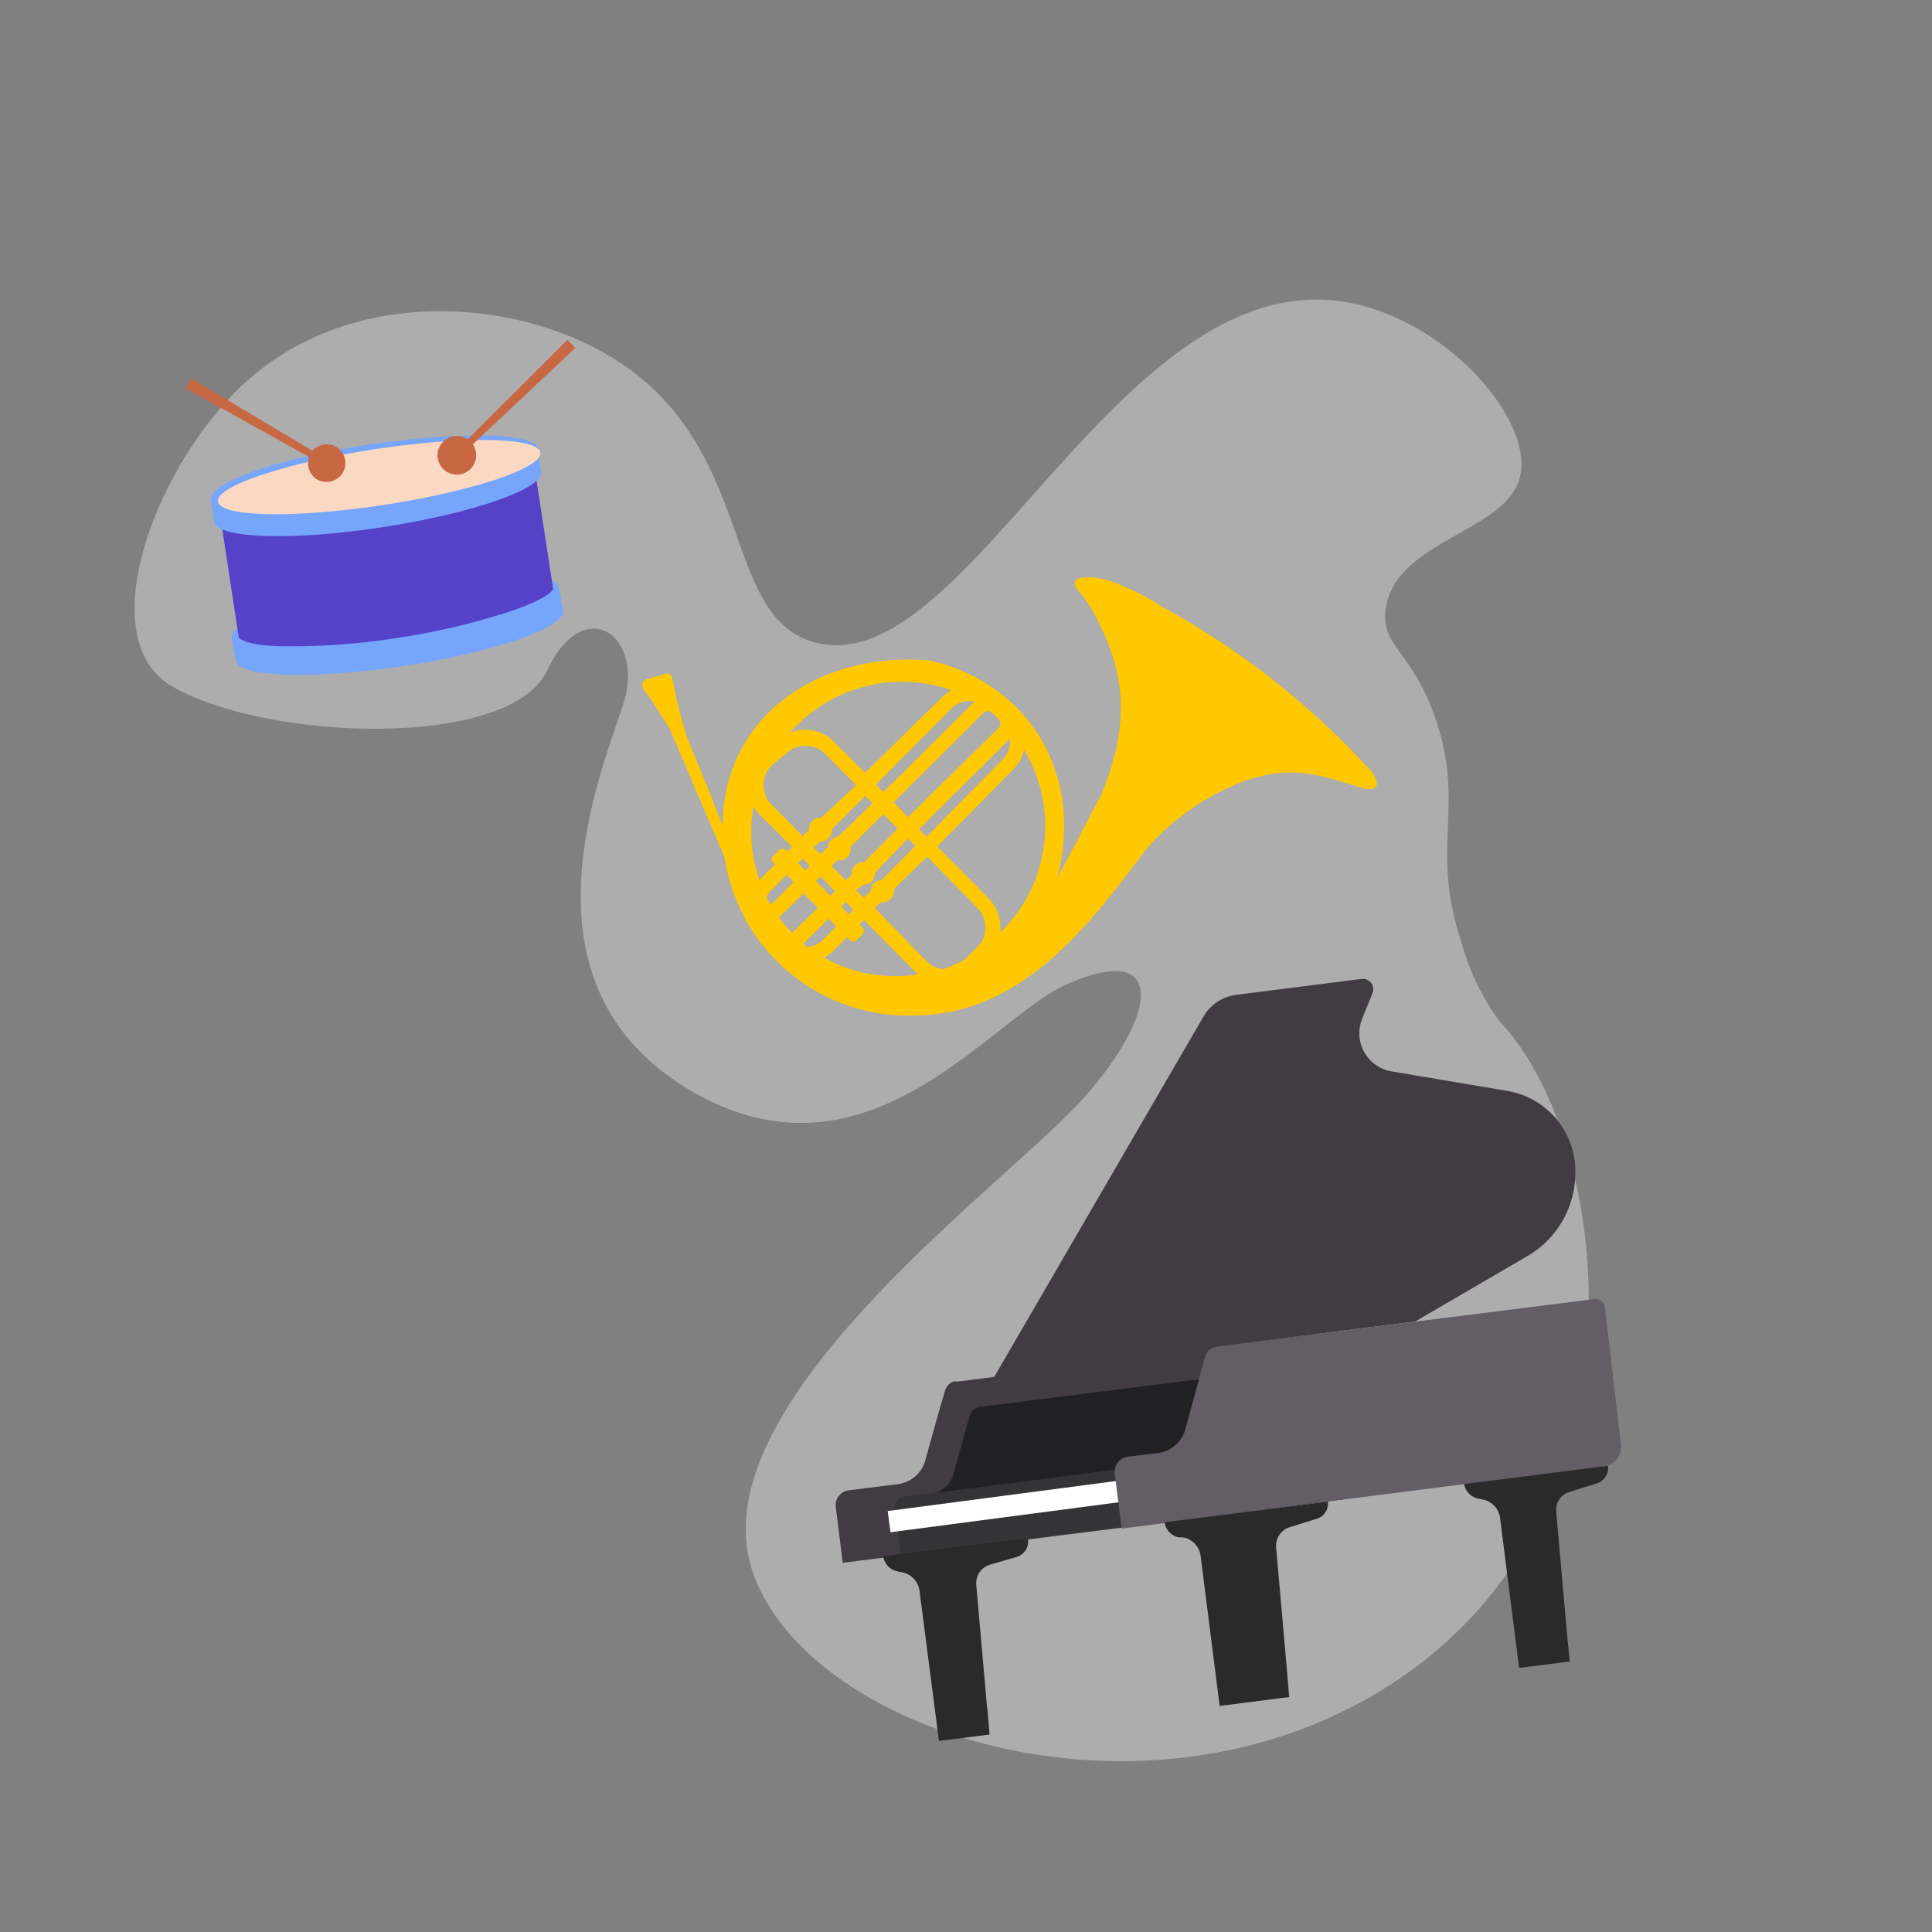 <svg id="Layer_1" data-name="Layer 1" xmlns="http://www.w3.org/2000/svg" viewBox="0 0 100 100"><rect x="0" y="0" width="100" height="100" fill="#808080" stroke="none"/><defs><style>.cls-1{fill:#dbdbdb;opacity:0.5;}.cls-2{fill:#2a2a2b;}.cls-3{fill:#403c42;}.cls-4{fill:#474249;}.cls-5{fill:#3b383d;}.cls-6{fill:#212023;}.cls-7{fill:#343336;}.cls-8{fill:#fff;}.cls-9{fill:#635d66;}.cls-10{fill:#202021;}.cls-11{fill:#ffc800;fill-rule:evenodd;}.cls-12{fill:#89cec5;}.cls-13{fill:#75a6fc;}.cls-14{fill:#c2e5e0;}.cls-15{fill:#5641c9;}.cls-16{fill:#fad8c2;}.cls-17{fill:#c76843;}</style></defs><title>CH2-6</title><path class="cls-1" d="M8.93,35.54c5,2.85,17.48,3.23,19.38-.82s5-1.83,4,1.54-6,14.41,3.21,20.05S51.17,52.8,55.11,51c5.15-2.36,5,1.31,1,5.81S35.86,72.81,39,81.48,60.72,95.6,73.22,86.33s10-27.58,4.43-33.42a12.56,12.56,0,0,1-2-4.12c-1.67-5,.24-7.06-1.37-11.65-1.22-3.49-2.81-3.68-2.56-5.6.49-3.68,6.55-4,7-7.09s-4.28-8.26-9.53-8.88C57.7,14.21,49.91,35.43,42.14,33.24c-4.87-1.37-2.94-10-10.31-14.64-5.12-3.22-13.48-3.75-18.91,1C8.24,23.66,4.54,33,8.93,35.54Z"/><path class="cls-2" d="M83.23,75.88a.83.83,0,0,1-.58.9l-1.43.45a.94.94,0,0,0-.67.9.49.49,0,0,0,0,.12l.56,6.34L81.25,86l-.56.07-1.5.19-.56.07-.18-1.4-.8-6.31a1.13,1.13,0,0,0-.87-1l-.28-.06a.91.91,0,0,1-.72-.78l.56-.07,6.33-.8Z"/><path class="cls-3" d="M81.54,60.71A5,5,0,0,1,79,65.05L73.25,68.4,63,69.7a.76.76,0,0,0-.62.55l-.31,1.13-.71,2.55A1.7,1.7,0,0,1,60,75.15l-1.61.2a.78.78,0,0,0-.68.87l.24,1.93.12.92L45.13,80.7l-.57.07-.94.12L43.26,78a.77.77,0,0,1,.67-.86l.94-.12,1.61-.2a1.7,1.7,0,0,0,1.41-1.22l.71-2.55L48.91,72a.76.76,0,0,1,.42-.49.21.21,0,0,1,.12,0,.2.2,0,0,1,.11,0l1.9-.24L62.29,52.62A2.31,2.31,0,0,1,64,51.49l6.47-.82a.54.54,0,0,1,.57.74l-.53,1.31a2,2,0,0,0,1.55,2.74l5.93,1a4.23,4.23,0,0,1,3.52,3.65A4.58,4.58,0,0,1,81.54,60.71Z"/><path class="cls-4" d="M68.65,77.72h0l-6.75.85-3.85.49-.12-.92-.24-1.93a.78.78,0,0,1,.68-.87l1.61-.2a1.7,1.7,0,0,0,1.41-1.22l1-3.68A.76.76,0,0,1,63,69.7h0l4.06-.51a.49.49,0,0,1,.54.42Z"/><path class="cls-5" d="M69.59,77.6h0l-.94.12-6.75.85-3.85.49-.12-.92-.24-1.93a.78.78,0,0,1,.68-.87l1.61-.2a1.7,1.7,0,0,0,1.41-1.22l1-3.68A.76.76,0,0,1,63,69.7h0l4.06-.51.93-.12a.48.48,0,0,1,.54.42Z"/><path class="cls-3" d="M64.64,71.06l-2.54.32.31-1.13A.76.76,0,0,1,63,69.7l1.42-.18Z"/><path class="cls-6" d="M66.33,71.25a.39.39,0,0,0-.44-.34L50.72,72.82a.66.66,0,0,0-.53.47l-.26.92-.58,2.09a1.36,1.36,0,0,1-1.15,1L66.78,75Z"/><path class="cls-7" d="M48.2,77.3l-.19,0-1.13.15a.64.64,0,0,0-.56.71l.3,2.33,20.53-2.59-.37-3Z"/><polygon class="cls-4" points="58.05 79.07 57.93 78.15 57.94 78.15 58.05 79.07"/><rect class="cls-8" x="45.71" y="77.81" width="12.21" height="1.11" transform="matrix(0.99, -0.13, 0.13, 0.99, -9.42, 7.12)"/><path class="cls-9" d="M83.9,74.8a1,1,0,0,1-.85,1.09l-11.6,1.48-1.83.23-1,.12L59,79l-.94.12-.12-.92-.24-1.93a.78.78,0,0,1,.68-.87l.88-.11h0l.74-.09a1.69,1.69,0,0,0,1.35-1.21l1-3.68A.76.76,0,0,1,63,69.7h0l.91-.11h0L68.53,69l14-1.76a.47.47,0,0,1,.54.42Z"/><path class="cls-2" d="M68.73,77.72a.82.82,0,0,1-.57.89l-1.44.45a1,1,0,0,0-.67.91s0,.07,0,.11l.56,6.35h0l.12,1.41-.56.07-.46.06-.56.07-1,.13-.46.06-.56.07-.18-1.41-.8-6.31a1.12,1.12,0,0,0-.88-1L61,79.57a.91.91,0,0,1-.72-.78l.56-.07.47-.06.56-.07,5.3-.67.56-.07.46-.06Z"/><path class="cls-2" d="M53.21,79.68a.83.83,0,0,1-.57.9L51.2,81a1,1,0,0,0-.67.91.49.49,0,0,0,0,.12l.56,6.34.13,1.41-.56.07-1.5.19-.56.07-1-7.72a1.12,1.12,0,0,0-.88-1l-.28-.06a.91.91,0,0,1-.72-.78l.57-.07,6.32-.8Z"/><polygon class="cls-10" points="51.23 89.8 51.1 88.39 51.11 88.39 51.23 89.8"/><path class="cls-11" d="M33.44,35.85c.23.24,1.25,1.93,1.25,1.93l2.81,6.58a9.62,9.62,0,0,0,9.93,8.2C52.88,52.47,56.3,48,59.29,44a12.65,12.65,0,0,1,5.22-3.61c2.44-.81,3.81-.27,6.08.42.72.14.84-.15.47-.79a41.38,41.38,0,0,0-10.85-8.58,11.25,11.25,0,0,0-2.07-1.09,4.46,4.46,0,0,0-1.7-.47c-.7,0-1.11.16-.55.78a6.8,6.8,0,0,1,1,1.61c1.45,2.88,1.51,5.45.12,8.85q-1.15,2.18-2.29,4.35c1.38-5.24-1.3-10-6.52-11.27-5.54-.54-10.76,2.68-10.8,8.55l-.47-1.22c-.2-.52-1.16-2.83-1.41-3.48a25.86,25.86,0,0,1-.68-2.75c-.05-.34-.2-.49-.33-.44s-.81.22-1.07.31S33.21,35.62,33.44,35.85ZM40.7,39a1.37,1.37,0,0,1,1-.39,1.32,1.32,0,0,1,1,.4l1.62,1.63L42.5,42.33a.56.56,0,0,0-.45.17.59.59,0,0,0-.17.45l-.33.33-1.63-1.65a1.37,1.37,0,0,1-.39-1,1.32,1.32,0,0,1,.4-1Zm.85,5.44.37.38-.24.23-.37-.37Zm1.48.38.29-.29a.6.6,0,0,0,.7-.7l1.7-1.69.74.75-1.72,1.73a.57.57,0,0,0-.47.17.54.54,0,0,0-.17.46l-.32.32Zm.74,1.86.4.4-.24.24-.39-.4Zm.89-.88a.61.61,0,0,0,.45-.17.59.59,0,0,0,.17-.45L47,43.4l.38.39-1.76,1.77a.6.6,0,0,0-.39.17.66.66,0,0,0-.17.39l-.35.35-.4-.39Zm-1.44.33-.24.23-.74-.75.23-.24Zm-1.11-2.25.32-.32a.59.59,0,0,0,.45-.17.61.61,0,0,0,.18-.47l1.72-1.73.38.39L43.39,43.3a.59.59,0,0,0-.54.54l-.37.37Zm7.11-8.12a2,2,0,0,0-.52.39L44.78,40,43.17,38.4a2.1,2.1,0,0,0-1.51-.63,2.18,2.18,0,0,0-.76.14c.1-.12.21-.23.32-.34A7.73,7.73,0,0,1,49.22,35.71Zm1.21.57-.06.06L45.72,41l-.38-.39,3.91-3.94a1.33,1.33,0,0,1,.94-.39Zm1.35,1.13a.28.28,0,0,1-.08.21h0L47,42.29l-.74-.76,4.64-4.63a.33.33,0,0,1,.23-.09h.11l.27.23,0,0,.17.16A.32.32,0,0,1,51.78,37.41Zm.5.92a1.32,1.32,0,0,1-.38.93h0l-3.94,4-.39-.39,4.68-4.66h0C52.27,38.22,52.28,38.28,52.28,38.33ZM51.78,48a2.15,2.15,0,0,0-.62-1.51l-2.65-2.67,3.94-4h0a2.13,2.13,0,0,0,.56-1,7.67,7.67,0,0,1-1.23,9.44l0,0A2.83,2.83,0,0,0,51.78,48Zm-3.87,1.71L45.28,47l.3-.3a.58.58,0,0,0,.51-.16.61.61,0,0,0,.17-.52L48,44.34,50.6,47A1.37,1.37,0,0,1,51,48a1.32,1.32,0,0,1-.4,1l-.7.7a9.07,9.07,0,0,1-1.07.46A1.31,1.31,0,0,1,47.91,49.68Zm-5.28-.13a2.17,2.17,0,0,0,.52-.38l.69-.69.15.15a.24.24,0,0,0,.35,0l.3-.3a.26.26,0,0,0,0-.35l-.16-.15.24-.24,2.63,2.65.18.16A7.49,7.49,0,0,1,42.63,49.55Zm-1.05-.73,1.31-1.3.39.4-.68.69a1.3,1.3,0,0,1-.81.38Zm-1.27-1.34,1.28-1.27.74.75L41,48.29A7.57,7.57,0,0,1,40.31,47.48Zm-.64-1.06A1.15,1.15,0,0,1,40,46h0l.71-.72.37.37-1.16,1.16C39.8,46.68,39.73,46.55,39.67,46.42ZM39,41.74a1.79,1.79,0,0,0,.34.44L41,43.83l-.24.24L40.67,44a.26.26,0,0,0-.35,0l-.3.3a.24.24,0,0,0,0,.35l.09.09-.71.72h0l-.09.1A7.55,7.55,0,0,1,39,41.74Z"/><ellipse class="cls-12" cx="20.49" cy="31.72" rx="8.56" ry="1.59" transform="translate(-4.54 3.45) rotate(-8.66)"/><path class="cls-13" d="M29.14,31.61c.13.87-3.55,2.15-8.23,2.86s-8.57.59-8.7-.28L12,33c-.13-.87,3.55-2.15,8.22-2.86s8.57-.59,8.71.28Z"/><path class="cls-14" d="M19.58,25.75a34.88,34.88,0,0,1-5.84.45c-2.09-.05-2.44-.4-2.48-.45s.25-.5,2.23-1.17a35.66,35.66,0,0,1,5.72-1.31,35,35,0,0,1,5.84-.45c2.09.05,2.44.41,2.48.45s-.25.51-2.23,1.18A35.74,35.74,0,0,1,19.58,25.75Z"/><path class="cls-15" d="M28.63,30.48c0,.06-.25.5-2.24,1.17A35.77,35.77,0,0,1,20.68,33a35,35,0,0,1-5.84.45c-2.09,0-2.44-.41-2.48-.45l-1.1-7.21,16.27-2.48Z"/><path class="cls-13" d="M28,24.43c.13.87-3.55,2.14-8.22,2.86s-8.57.58-8.7-.28l-.18-1.19,16.92-2.57Z"/><path class="cls-13" d="M27.86,23.25,10.94,25.82C10.8,25,14.49,23.68,19.16,23S27.73,22.38,27.86,23.25Z"/><ellipse class="cls-16" cx="19.62" cy="24.7" rx="8.44" ry="1.46" transform="translate(-3.49 3.23) rotate(-8.66)"/><path class="cls-17" d="M24.47,23a1,1,0,1,1-1.5-.17,1,1,0,0,1,1.24-.09l5.16-5.15.41.42Z"/><path class="cls-17" d="M17.75,24.46a1,1,0,0,1-1.34.36A1,1,0,0,1,16,23.65L9.61,20.1l.29-.51,6.27,3.74a1,1,0,0,1,1.22-.21A1,1,0,0,1,17.75,24.46Z"/></svg>